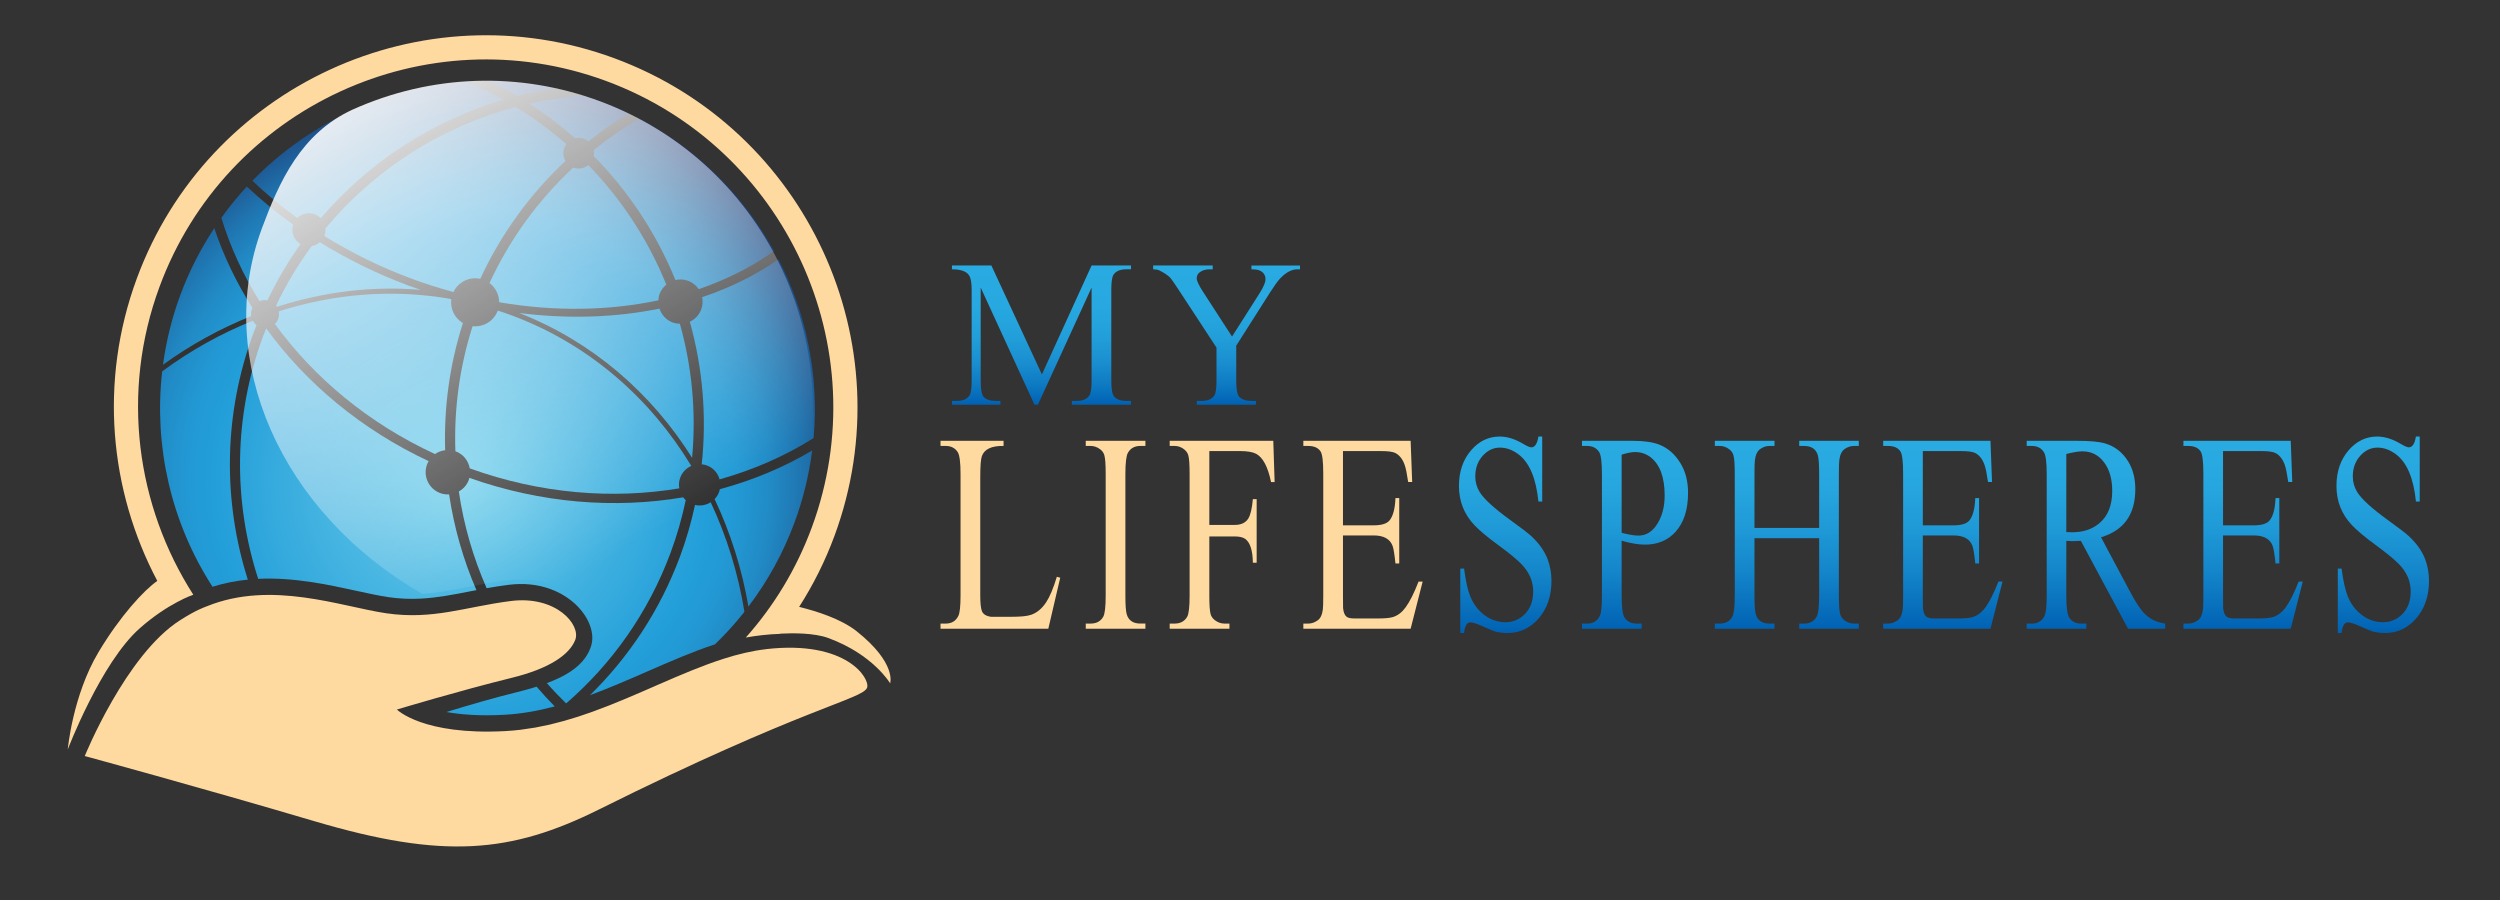 <?xml version="1.0" encoding="UTF-8" standalone="no"?>
<!-- Generator: Adobe Illustrator 15.1.0, SVG Export Plug-In  -->

<svg
   xmlns:dc="http://purl.org/dc/elements/1.1/"
   xmlns:cc="http://creativecommons.org/ns#"
   xmlns:rdf="http://www.w3.org/1999/02/22-rdf-syntax-ns#"
   xmlns:svg="http://www.w3.org/2000/svg"
   xmlns="http://www.w3.org/2000/svg"
   xmlns:xlink="http://www.w3.org/1999/xlink"
   xmlns:sodipodi="http://sodipodi.sourceforge.net/DTD/sodipodi-0.dtd"
   xmlns:inkscape="http://www.inkscape.org/namespaces/inkscape"
   version="1.1"
   x="0px"
   y="0px"
   width="277.778"
   height="100"
   viewBox="0 0 277.778 100"
   enable-background="new 0 0 525 189"
   xml:space="preserve"
   id="svg3549"
   inkscape:version="0.48.2 r9819"
   sodipodi:docname="logo.svg"><rect x="0" y="0" width="277.778" height="100" fill="#333333" stroke="none"/><sodipodi:namedview
   pagecolor="#ffffff"
   bordercolor="#666666"
   borderopacity="1"
   objecttolerance="10"
   gridtolerance="10"
   guidetolerance="10"
   inkscape:pageopacity="0"
   inkscape:pageshadow="2"
   inkscape:window-width="1920"
   inkscape:window-height="1005"
   id="namedview4109"
   showgrid="false"
   fit-margin-top="-2.7755576e-017"
   fit-margin-left="0"
   fit-margin-right="0"
   fit-margin-bottom="0"
   inkscape:zoom="3.352381"
   inkscape:cx="200.98904"
   inkscape:cy="91.815341"
   inkscape:window-x="-9"
   inkscape:window-y="-9"
   inkscape:window-maximized="1"
   inkscape:current-layer="svg3549" />
<defs
   id="defs3551">
<linearGradient
   inkscape:collect="always"
   xlink:href="#SVGID_1_"
   id="linearGradient4328"
   gradientUnits="userSpaceOnUse"
   x1="218.713"
   y1="84.995"
   x2="218.713"
   y2="55.755"
   gradientTransform="matrix(0.529,0,0,0.529,-5.9383543e-7,0)" /><linearGradient
   inkscape:collect="always"
   xlink:href="#SVGID_2_"
   id="linearGradient4330"
   gradientUnits="userSpaceOnUse"
   x1="257.581"
   y1="84.995"
   x2="257.581"
   y2="55.755"
   gradientTransform="matrix(0.529,0,0,0.529,-5.9383543e-7,0)" /><linearGradient
   inkscape:collect="always"
   xlink:href="#SVGID_3_"
   id="linearGradient4332"
   gradientUnits="userSpaceOnUse"
   x1="316.093"
   y1="132.933"
   x2="316.093"
   y2="91.671"
   gradientTransform="matrix(0.529,0,0,0.529,-5.9383543e-7,0)" /><linearGradient
   inkscape:collect="always"
   xlink:href="#SVGID_4_"
   id="linearGradient4334"
   gradientUnits="userSpaceOnUse"
   x1="343.357"
   y1="132.033"
   x2="343.357"
   y2="92.573"
   gradientTransform="matrix(0.529,0,0,0.529,-5.9383543e-7,0)" /><linearGradient
   inkscape:collect="always"
   xlink:href="#SVGID_5_"
   id="linearGradient4336"
   gradientUnits="userSpaceOnUse"
   x1="375.231"
   y1="132.033"
   x2="375.231"
   y2="92.573"
   gradientTransform="matrix(0.529,0,0,0.529,-5.9383543e-7,0)" /><linearGradient
   inkscape:collect="always"
   xlink:href="#SVGID_6_"
   id="linearGradient4338"
   gradientUnits="userSpaceOnUse"
   x1="407.996"
   y1="132.033"
   x2="407.996"
   y2="92.573"
   gradientTransform="matrix(0.529,0,0,0.529,-5.9383543e-7,0)" /><linearGradient
   inkscape:collect="always"
   xlink:href="#SVGID_7_"
   id="linearGradient4340"
   gradientUnits="userSpaceOnUse"
   x1="440.146"
   y1="132.033"
   x2="440.146"
   y2="92.573"
   gradientTransform="matrix(0.529,0,0,0.529,-5.9383543e-7,0)" /><linearGradient
   inkscape:collect="always"
   xlink:href="#SVGID_8_"
   id="linearGradient4342"
   gradientUnits="userSpaceOnUse"
   x1="471.047"
   y1="132.033"
   x2="471.047"
   y2="92.573"
   gradientTransform="matrix(0.529,0,0,0.529,-5.9383543e-7,0)" /><linearGradient
   inkscape:collect="always"
   xlink:href="#SVGID_9_"
   id="linearGradient4344"
   gradientUnits="userSpaceOnUse"
   x1="500.375"
   y1="132.933"
   x2="500.375"
   y2="91.671"
   gradientTransform="matrix(0.529,0,0,0.529,-5.9383543e-7,0)" /><radialGradient
   inkscape:collect="always"
   xlink:href="#SVGID_10_"
   id="radialGradient4346"
   gradientUnits="userSpaceOnUse"
   gradientTransform="matrix(0.496,0.184,-0.184,0.496,-25.529,-50.45)"
   cx="204.494"
   cy="133.547"
   r="86.903" /><radialGradient
   inkscape:collect="always"
   xlink:href="#SVGID_11_"
   id="radialGradient4348"
   gradientUnits="userSpaceOnUse"
   gradientTransform="matrix(0.496,0.184,-0.184,0.496,-25.529,-50.45)"
   cx="204.494"
   cy="133.565"
   r="86.922" /><radialGradient
   inkscape:collect="always"
   xlink:href="#SVGID_12_"
   id="radialGradient4350"
   gradientUnits="userSpaceOnUse"
   gradientTransform="matrix(0.496,0.184,-0.184,0.496,-25.529,-50.45)"
   cx="204.497"
   cy="133.551"
   r="86.901" /><radialGradient
   inkscape:collect="always"
   xlink:href="#SVGID_13_"
   id="radialGradient4352"
   gradientUnits="userSpaceOnUse"
   gradientTransform="matrix(0.496,0.184,-0.184,0.496,-25.529,-50.45)"
   cx="204.495"
   cy="133.551"
   r="86.904" /><radialGradient
   inkscape:collect="always"
   xlink:href="#SVGID_14_"
   id="radialGradient4354"
   gradientUnits="userSpaceOnUse"
   gradientTransform="matrix(0.496,0.184,-0.184,0.496,-25.529,-50.45)"
   cx="204.493"
   cy="133.551"
   r="86.907" /><radialGradient
   inkscape:collect="always"
   xlink:href="#SVGID_15_"
   id="radialGradient4356"
   gradientUnits="userSpaceOnUse"
   gradientTransform="matrix(0.496,0.184,-0.184,0.496,-25.529,-50.45)"
   cx="204.493"
   cy="133.559"
   r="86.916" /><radialGradient
   inkscape:collect="always"
   xlink:href="#SVGID_16_"
   id="radialGradient4358"
   gradientUnits="userSpaceOnUse"
   gradientTransform="matrix(0.496,0.184,-0.184,0.496,-25.529,-50.45)"
   cx="204.498"
   cy="133.551"
   r="86.899" /><radialGradient
   inkscape:collect="always"
   xlink:href="#SVGID_17_"
   id="radialGradient4360"
   gradientUnits="userSpaceOnUse"
   gradientTransform="matrix(0.496,0.184,-0.184,0.496,-25.529,-50.45)"
   cx="204.492"
   cy="133.549"
   r="86.908" /><radialGradient
   inkscape:collect="always"
   xlink:href="#SVGID_18_"
   id="radialGradient4362"
   gradientUnits="userSpaceOnUse"
   gradientTransform="matrix(0.496,0.184,-0.184,0.496,-25.529,-50.45)"
   cx="204.496"
   cy="133.549"
   r="86.911" /><radialGradient
   inkscape:collect="always"
   xlink:href="#SVGID_19_"
   id="radialGradient4364"
   gradientUnits="userSpaceOnUse"
   gradientTransform="matrix(0.496,0.184,-0.184,0.496,-25.529,-50.45)"
   cx="204.492"
   cy="133.551"
   r="86.907" /><radialGradient
   inkscape:collect="always"
   xlink:href="#SVGID_20_"
   id="radialGradient4366"
   gradientUnits="userSpaceOnUse"
   gradientTransform="matrix(0.496,0.184,-0.184,0.496,-25.529,-50.45)"
   cx="204.493"
   cy="133.551"
   r="86.907" /><radialGradient
   inkscape:collect="always"
   xlink:href="#SVGID_21_"
   id="radialGradient4368"
   gradientUnits="userSpaceOnUse"
   gradientTransform="matrix(0.496,0.184,-0.184,0.496,-25.529,-50.45)"
   cx="204.488"
   cy="133.551"
   r="86.9" /><radialGradient
   inkscape:collect="always"
   xlink:href="#SVGID_22_"
   id="radialGradient4370"
   gradientUnits="userSpaceOnUse"
   gradientTransform="matrix(0.496,0.184,-0.184,0.496,-25.529,-50.45)"
   cx="204.493"
   cy="133.551"
   r="86.907" /><radialGradient
   inkscape:collect="always"
   xlink:href="#SVGID_23_"
   id="radialGradient4372"
   gradientUnits="userSpaceOnUse"
   gradientTransform="matrix(0.496,0.184,-0.184,0.496,-25.529,-50.45)"
   cx="204.492"
   cy="133.55"
   r="86.906" /><radialGradient
   inkscape:collect="always"
   xlink:href="#SVGID_24_"
   id="radialGradient4374"
   gradientUnits="userSpaceOnUse"
   gradientTransform="matrix(0.496,0.184,-0.184,0.496,-25.529,-50.45)"
   cx="204.494"
   cy="133.549"
   r="86.909" /><radialGradient
   inkscape:collect="always"
   xlink:href="#SVGID_25_"
   id="radialGradient4376"
   gradientUnits="userSpaceOnUse"
   gradientTransform="matrix(0.496,0.184,-0.184,0.496,-25.529,-50.45)"
   cx="204.493"
   cy="133.548"
   r="86.911" /><radialGradient
   inkscape:collect="always"
   xlink:href="#SVGID_26_"
   id="radialGradient4378"
   gradientUnits="userSpaceOnUse"
   gradientTransform="matrix(0.496,0.184,-0.184,0.496,-25.529,-50.45)"
   cx="204.493"
   cy="133.552"
   r="86.909" /><radialGradient
   inkscape:collect="always"
   xlink:href="#SVGID_27_"
   id="radialGradient4380"
   gradientUnits="userSpaceOnUse"
   gradientTransform="matrix(0.496,0.184,-0.184,0.496,-25.529,-50.45)"
   cx="204.495"
   cy="133.548"
   r="86.904" /><radialGradient
   inkscape:collect="always"
   xlink:href="#SVGID_28_"
   id="radialGradient4382"
   gradientUnits="userSpaceOnUse"
   gradientTransform="matrix(0.496,0.184,-0.184,0.496,-25.529,-50.45)"
   cx="204.494"
   cy="133.55"
   r="86.908" /><linearGradient
   inkscape:collect="always"
   xlink:href="#SVGID_29_"
   id="linearGradient4384"
   gradientUnits="userSpaceOnUse"
   gradientTransform="matrix(0.496,0.184,-0.184,0.496,-25.529,-50.45)"
   x1="153.034"
   y1="59.557"
   x2="244.106"
   y2="131.904" /></defs>
<linearGradient
   id="SVGID_1_"
   gradientUnits="userSpaceOnUse"
   x1="218.713"
   y1="84.995"
   x2="218.713"
   y2="55.755">
	<stop
   offset="0"
   style="stop-color:#0061B3"
   id="stop3554" />
	<stop
   offset="0.137"
   style="stop-color:#0D79C2"
   id="stop3556" />
	<stop
   offset="0.307"
   style="stop-color:#1A8FD0"
   id="stop3558" />
	<stop
   offset="0.494"
   style="stop-color:#229FDA"
   id="stop3560" />
	<stop
   offset="0.706"
   style="stop-color:#27A8E0"
   id="stop3562" />
	<stop
   offset="1"
   style="stop-color:#29ABE2"
   id="stop3564" />
</linearGradient>
<path
   d="m 114.946,44.971 -5.979,-13.018 v 10.337 c 0,0.95 0.103,1.543 0.308,1.78 0.281,0.319 0.726,0.477 1.334,0.477 h 0.548 v 0.424 h -5.385 v -0.424 h 0.548 c 0.653,0 1.118,-0.196 1.392,-0.593 0.167,-0.242 0.25,-0.798 0.25,-1.665 v -10.109 c 0,-0.676 -0.077,-1.17 -0.228,-1.482 -0.259,-0.518 -0.913,-0.776 -1.962,-0.776 v -0.423 h 4.38 l 5.614,12.105 5.521,-12.105 h 4.381 v 0.423 h -0.535 c -0.662,0 -1.131,0.196 -1.404,0.592 -0.168,0.244 -0.252,0.801 -0.252,1.665 v 10.11 c 0,0.95 0.107,1.543 0.319,1.78 0.283,0.319 0.726,0.477 1.336,0.477 h 0.535 v 0.424 h -6.572 v -0.424 h 0.548 c 0.662,0 1.125,-0.196 1.392,-0.593 0.167,-0.242 0.252,-0.798 0.252,-1.665 v -10.335 l -5.965,13.017 h -0.377 z"
   id="path3566"
   style="fill:url(#linearGradient4328)"
   inkscape:connector-curvature="0" />
<linearGradient
   id="SVGID_2_"
   gradientUnits="userSpaceOnUse"
   x1="257.581"
   y1="84.995"
   x2="257.581"
   y2="55.755">
	<stop
   offset="0"
   style="stop-color:#0061B3"
   id="stop3569" />
	<stop
   offset="0.137"
   style="stop-color:#0D79C2"
   id="stop3571" />
	<stop
   offset="0.307"
   style="stop-color:#1A8FD0"
   id="stop3573" />
	<stop
   offset="0.494"
   style="stop-color:#229FDA"
   id="stop3575" />
	<stop
   offset="0.706"
   style="stop-color:#27A8E0"
   id="stop3577" />
	<stop
   offset="1"
   style="stop-color:#29ABE2"
   id="stop3579" />
</linearGradient>
<path
   d="m 139.047,29.5 h 5.397 v 0.423 h -0.298 c -0.624,0 -1.259,0.338 -1.905,1.014 -0.275,0.29 -0.659,0.823 -1.152,1.598 l -3.731,5.875 v 3.88 c 0,0.95 0.106,1.543 0.319,1.78 0.289,0.319 0.746,0.477 1.369,0.477 h 0.503 v 0.424 h -6.571 v -0.424 h 0.547 c 0.654,0 1.119,-0.196 1.393,-0.593 0.166,-0.242 0.25,-0.798 0.25,-1.665 v -3.664 l -4.243,-6.479 c -0.465,-0.707 -0.757,-1.13 -0.878,-1.267 -0.275,-0.288 -0.693,-0.569 -1.254,-0.844 -0.161,-0.075 -0.381,-0.113 -0.663,-0.113 v -0.423 h 6.617 v 0.423 h -0.343 c -0.365,0 -0.679,0.076 -0.946,0.227 -0.328,0.184 -0.49,0.443 -0.49,0.777 0,0.275 0.232,0.769 0.695,1.483 l 3.229,4.986 3.035,-4.768 c 0.457,-0.716 0.685,-1.248 0.685,-1.598 0,-0.448 -0.214,-0.771 -0.639,-0.97 -0.206,-0.09 -0.514,-0.135 -0.925,-0.135 v -0.422 z"
   id="path3581"
   style="fill:url(#linearGradient4330)"
   inkscape:connector-curvature="0" />
<path
   d="m 117.428,64.083 0.375,0.108 -1.323,5.667 h -11.978 v -0.572 h 0.581 c 0.654,0 1.123,-0.286 1.404,-0.862 0.159,-0.328 0.24,-1.087 0.24,-2.278 v -13.472 c 0,-1.304 -0.107,-2.12 -0.32,-2.448 -0.297,-0.452 -0.738,-0.676 -1.324,-0.676 h -0.581 v -0.571 h 7.005 v 0.57 c -1.324,-0.022 -2.126,0.353 -2.408,1.123 -0.121,0.328 -0.182,1.113 -0.182,2.354 v 13.12 c 0,0.862 0.061,1.447 0.182,1.754 0.138,0.349 0.475,0.56 1.015,0.632 0.046,0 0.441,0 1.187,0 h 1.13 c 0.966,0 1.657,-0.067 2.076,-0.203 0.676,-0.212 1.256,-0.687 1.733,-1.414 0.396,-0.594 0.793,-1.539 1.189,-2.833 z"
   id="path3583"
   inkscape:connector-curvature="0"
   style="fill:#fed9a0" />
<path
   d="m 127.268,69.286 v 0.572 h -6.629 v -0.572 h 0.548 c 0.638,0 1.103,-0.251 1.392,-0.752 0.183,-0.32 0.275,-1.108 0.275,-2.372 v -13.487 c 0,-1.057 -0.05,-1.756 -0.149,-2.094 -0.076,-0.267 -0.231,-0.488 -0.468,-0.661 -0.328,-0.247 -0.678,-0.37 -1.05,-0.37 h -0.548 v -0.571 h 6.629 v 0.57 h -0.559 c -0.632,0 -1.093,0.251 -1.38,0.753 -0.19,0.327 -0.286,1.12 -0.286,2.371 v 13.487 c 0,1.057 0.049,1.755 0.148,2.094 0.206,0.689 0.712,1.031 1.519,1.031 h 0.558 z"
   id="path3585"
   inkscape:connector-curvature="0"
   style="fill:#fed9a0" />
<path
   d="m 134.37,50.119 v 8.206 h 2.819 c 0.716,0 1.221,-0.241 1.517,-0.723 0.243,-0.402 0.41,-1.113 0.501,-2.142 h 0.422 v 7.068 h -0.422 c -0.014,-1.355 -0.297,-2.238 -0.843,-2.648 -0.267,-0.185 -0.658,-0.276 -1.176,-0.276 h -2.819 v 6.558 c 0,1.057 0.05,1.755 0.149,2.094 0.076,0.257 0.236,0.478 0.479,0.662 0.326,0.245 0.677,0.368 1.05,0.368 h 0.558 v 0.572 h -6.639 v -0.572 h 0.549 c 0.638,0 1.102,-0.251 1.392,-0.752 0.183,-0.32 0.272,-1.108 0.272,-2.372 v -13.488 c 0,-1.057 -0.049,-1.756 -0.148,-2.094 -0.076,-0.255 -0.232,-0.477 -0.467,-0.661 -0.32,-0.247 -0.669,-0.37 -1.049,-0.37 h -0.549 v -0.571 h 11.511 l 0.149,4.588 h -0.398 c -0.343,-1.684 -0.894,-2.73 -1.655,-3.143 -0.387,-0.204 -0.985,-0.305 -1.791,-0.305 h -3.412 z"
   id="path3587"
   inkscape:connector-curvature="0"
   style="fill:#fed9a0" />
<path
   d="m 149.22,50.119 v 8.251 h 3.399 c 0.883,0 1.471,-0.18 1.768,-0.539 0.396,-0.472 0.617,-1.303 0.663,-2.493 h 0.421 v 7.267 h -0.421 c -0.107,-1.026 -0.213,-1.678 -0.32,-1.956 -0.289,-0.769 -0.994,-1.156 -2.111,-1.156 h -3.399 v 6.884 c 0,0.719 0.003,1.114 0.011,1.186 0.046,0.483 0.181,0.805 0.399,0.971 0.151,0.121 0.441,0.184 0.869,0.184 h 2.623 c 0.752,0 1.3,-0.051 1.641,-0.153 0.534,-0.165 1.002,-0.518 1.404,-1.063 0.464,-0.627 0.947,-1.585 1.449,-2.878 h 0.457 l -1.336,5.236 h -11.921 v -0.572 h 0.547 c 0.358,0 0.704,-0.117 1.039,-0.353 0.311,-0.215 0.506,-0.621 0.581,-1.216 0.031,-0.216 0.046,-0.728 0.046,-1.54 v -13.565 c 0,-1.334 -0.099,-2.15 -0.296,-2.449 -0.268,-0.41 -0.723,-0.614 -1.37,-0.614 h -0.547 v -0.571 h 11.921 l 0.172,4.574 h -0.446 c -0.129,-0.893 -0.258,-1.524 -0.388,-1.894 -0.221,-0.627 -0.555,-1.062 -1.003,-1.309 -0.281,-0.154 -0.819,-0.231 -1.609,-0.231 h -4.245 z"
   id="path3589"
   inkscape:connector-curvature="0"
   style="fill:#fed9a0" />
<linearGradient
   id="SVGID_3_"
   gradientUnits="userSpaceOnUse"
   x1="316.093"
   y1="132.933"
   x2="316.093"
   y2="91.671">
	<stop
   offset="0"
   style="stop-color:#0061B3"
   id="stop3592" />
	<stop
   offset="0.036"
   style="stop-color:#0366B6"
   id="stop3594" />
	<stop
   offset="0.289"
   style="stop-color:#1384C9"
   id="stop3596" />
	<stop
   offset="0.538"
   style="stop-color:#1F9AD7"
   id="stop3598" />
	<stop
   offset="0.778"
   style="stop-color:#27A7DF"
   id="stop3600" />
	<stop
   offset="1"
   style="stop-color:#29ABE2"
   id="stop3602" />
</linearGradient>
<path
   d="m 171.357,48.503 v 7.221 h -0.423 c -0.258,-2.597 -1.006,-4.353 -2.247,-5.268 -0.653,-0.481 -1.332,-0.722 -2.031,-0.722 -0.707,0 -1.331,0.287 -1.871,0.862 -0.576,0.626 -0.866,1.405 -0.866,2.34 0,0.628 0.163,1.205 0.49,1.74 0.479,0.771 1.601,1.797 3.365,3.078 1.225,0.885 2.009,1.484 2.351,1.803 0.874,0.799 1.486,1.663 1.837,2.587 0.281,0.76 0.423,1.555 0.423,2.387 0,1.734 -0.5,3.154 -1.497,4.266 -0.934,1.025 -2.058,1.538 -3.376,1.538 -0.441,0 -0.864,-0.045 -1.266,-0.137 -0.229,-0.053 -0.723,-0.252 -1.484,-0.6 -0.67,-0.298 -1.131,-0.447 -1.39,-0.447 -0.382,0 -0.614,0.394 -0.697,1.184 h -0.422 v -7.158 h 0.422 c 0.175,1.345 0.4,2.361 0.674,3.049 0.358,0.912 0.913,1.636 1.665,2.17 0.684,0.493 1.438,0.74 2.259,0.74 0.821,0 1.524,-0.288 2.111,-0.862 0.646,-0.626 0.97,-1.477 0.97,-2.556 0,-1.129 -0.431,-2.135 -1.29,-3.017 -0.524,-0.545 -1.393,-1.262 -2.607,-2.149 -1.213,-0.888 -2.093,-1.625 -2.641,-2.21 -1.14,-1.211 -1.711,-2.658 -1.711,-4.342 0,-1.621 0.461,-2.956 1.381,-4.003 0.874,-0.996 1.924,-1.493 3.149,-1.493 0.829,0 1.701,0.271 2.612,0.815 0.433,0.257 0.734,0.385 0.901,0.385 0.395,0 0.658,-0.4 0.787,-1.2 h 0.423 z"
   id="path3604"
   style="fill:url(#linearGradient4332)"
   inkscape:connector-curvature="0" />
<linearGradient
   id="SVGID_4_"
   gradientUnits="userSpaceOnUse"
   x1="343.357"
   y1="132.033"
   x2="343.357"
   y2="92.573">
	<stop
   offset="0"
   style="stop-color:#0061B3"
   id="stop3607" />
	<stop
   offset="0.036"
   style="stop-color:#0366B6"
   id="stop3609" />
	<stop
   offset="0.289"
   style="stop-color:#1384C9"
   id="stop3611" />
	<stop
   offset="0.538"
   style="stop-color:#1F9AD7"
   id="stop3613" />
	<stop
   offset="0.778"
   style="stop-color:#27A7DF"
   id="stop3615" />
	<stop
   offset="1"
   style="stop-color:#29ABE2"
   id="stop3617" />
</linearGradient>
<path
   d="m 180.183,60.08 v 6.083 c 0,1.304 0.105,2.12 0.319,2.448 0.296,0.452 0.735,0.678 1.313,0.678 h 0.593 v 0.57 h -6.63 v -0.57 h 0.583 c 0.653,0 1.123,-0.288 1.404,-0.862 0.151,-0.32 0.228,-1.073 0.228,-2.264 v -13.488 c 0,-1.314 -0.103,-2.13 -0.308,-2.447 -0.298,-0.452 -0.738,-0.677 -1.324,-0.677 h -0.583 v -0.57 h 5.672 c 1.208,0 2.174,0.138 2.896,0.415 0.981,0.38 1.78,1.084 2.395,2.11 0.549,0.913 0.822,1.995 0.822,3.248 0,1.859 -0.46,3.3 -1.38,4.327 -0.859,0.955 -1.992,1.433 -3.399,1.433 -0.746,-5.3e-4 -1.612,-0.144 -2.601,-0.434 z m 0,-0.877 c 0.805,0.206 1.43,0.309 1.87,0.309 0.874,0 1.585,-0.458 2.134,-1.371 0.517,-0.852 0.775,-1.877 0.775,-3.078 0,-2.034 -0.525,-3.454 -1.574,-4.266 -0.502,-0.379 -1.072,-0.568 -1.712,-0.568 -0.387,0 -0.885,0.097 -1.494,0.29 v 8.685 z"
   id="path3619"
   style="fill:url(#linearGradient4334)"
   inkscape:connector-curvature="0" />
<linearGradient
   id="SVGID_5_"
   gradientUnits="userSpaceOnUse"
   x1="375.231"
   y1="132.033"
   x2="375.231"
   y2="92.573">
	<stop
   offset="0"
   style="stop-color:#0061B3"
   id="stop3622" />
	<stop
   offset="0.036"
   style="stop-color:#0366B6"
   id="stop3624" />
	<stop
   offset="0.289"
   style="stop-color:#1384C9"
   id="stop3626" />
	<stop
   offset="0.538"
   style="stop-color:#1F9AD7"
   id="stop3628" />
	<stop
   offset="0.778"
   style="stop-color:#27A7DF"
   id="stop3630" />
	<stop
   offset="1"
   style="stop-color:#29ABE2"
   id="stop3632" />
</linearGradient>
<path
   d="m 194.941,58.663 h 7.187 v -5.974 c 0,-1.067 -0.05,-1.77 -0.147,-2.108 -0.206,-0.688 -0.712,-1.03 -1.518,-1.03 h -0.549 v -0.57 h 6.62 v 0.57 h -0.549 c -0.357,0 -0.698,0.113 -1.02,0.337 -0.323,0.227 -0.525,0.64 -0.6,1.247 -0.031,0.215 -0.047,0.735 -0.047,1.554 v 13.474 c 0,1.057 0.051,1.754 0.149,2.095 0.076,0.265 0.232,0.488 0.469,0.659 0.328,0.248 0.676,0.371 1.049,0.371 h 0.549 v 0.57 h -6.62 v -0.57 h 0.549 c 0.63,0 1.091,-0.251 1.379,-0.755 0.192,-0.328 0.286,-1.119 0.286,-2.371 v -6.358 h -7.187 v 6.358 c 0,1.057 0.049,1.754 0.147,2.095 0.206,0.687 0.714,1.031 1.519,1.031 h 0.558 v 0.57 h -6.629 v -0.57 h 0.549 c 0.639,0 1.102,-0.251 1.391,-0.755 0.183,-0.32 0.275,-1.107 0.275,-2.371 v -13.474 c 0,-1.067 -0.051,-1.77 -0.149,-2.108 -0.077,-0.265 -0.232,-0.487 -0.468,-0.662 -0.326,-0.247 -0.676,-0.368 -1.048,-0.368 h -0.549 v -0.57 h 6.629 v 0.57 h -0.558 c -0.359,0 -0.698,0.113 -1.023,0.337 -0.321,0.227 -0.522,0.64 -0.598,1.247 -0.032,0.237 -0.045,0.756 -0.045,1.554 v 5.974 z"
   id="path3634"
   style="fill:url(#linearGradient4336)"
   inkscape:connector-curvature="0" />
<linearGradient
   id="SVGID_6_"
   gradientUnits="userSpaceOnUse"
   x1="407.996"
   y1="132.033"
   x2="407.996"
   y2="92.573">
	<stop
   offset="0"
   style="stop-color:#0061B3"
   id="stop3637" />
	<stop
   offset="0.036"
   style="stop-color:#0366B6"
   id="stop3639" />
	<stop
   offset="0.289"
   style="stop-color:#1384C9"
   id="stop3641" />
	<stop
   offset="0.538"
   style="stop-color:#1F9AD7"
   id="stop3643" />
	<stop
   offset="0.778"
   style="stop-color:#27A7DF"
   id="stop3645" />
	<stop
   offset="1"
   style="stop-color:#29ABE2"
   id="stop3647" />
</linearGradient>
<path
   d="m 213.646,50.12 v 8.252 h 3.399 c 0.881,0 1.471,-0.179 1.769,-0.539 0.393,-0.472 0.615,-1.304 0.661,-2.494 h 0.422 v 7.268 h -0.422 c -0.106,-1.028 -0.212,-1.679 -0.32,-1.958 -0.288,-0.768 -0.992,-1.156 -2.11,-1.156 h -3.399 v 6.884 c 0,0.719 0.004,1.115 0.011,1.185 0.046,0.485 0.179,0.806 0.4,0.971 0.152,0.123 0.441,0.185 0.867,0.185 h 2.623 c 0.754,0 1.301,-0.051 1.644,-0.154 0.531,-0.163 0.999,-0.517 1.403,-1.061 0.463,-0.629 0.946,-1.587 1.45,-2.879 h 0.455 l -1.335,5.235 h -11.921 v -0.57 h 0.548 c 0.357,0 0.704,-0.119 1.038,-0.355 0.314,-0.215 0.506,-0.621 0.584,-1.215 0.029,-0.215 0.044,-0.729 0.044,-1.541 v -13.564 c 0,-1.335 -0.1,-2.151 -0.296,-2.45 -0.266,-0.409 -0.722,-0.613 -1.37,-0.613 h -0.548 v -0.57 h 11.921 l 0.17,4.571 h -0.444 c -0.128,-0.892 -0.257,-1.523 -0.388,-1.894 -0.22,-0.625 -0.554,-1.061 -1.003,-1.307 -0.279,-0.156 -0.817,-0.232 -1.607,-0.232 h -4.245 z"
   id="path3649"
   style="fill:url(#linearGradient4338)"
   inkscape:connector-curvature="0" />
<linearGradient
   id="SVGID_7_"
   gradientUnits="userSpaceOnUse"
   x1="440.146"
   y1="132.033"
   x2="440.146"
   y2="92.573">
	<stop
   offset="0"
   style="stop-color:#0061B3"
   id="stop3652" />
	<stop
   offset="0.036"
   style="stop-color:#0366B6"
   id="stop3654" />
	<stop
   offset="0.289"
   style="stop-color:#1384C9"
   id="stop3656" />
	<stop
   offset="0.538"
   style="stop-color:#1F9AD7"
   id="stop3658" />
	<stop
   offset="0.778"
   style="stop-color:#27A7DF"
   id="stop3660" />
	<stop
   offset="1"
   style="stop-color:#29ABE2"
   id="stop3662" />
</linearGradient>
<path
   d="m 240.576,69.859 h -4.129 l -5.238,-9.763 c -0.387,0.021 -0.703,0.032 -0.948,0.032 -0.204,0 -0.428,-0.011 -0.672,-0.032 v 6.067 c 0,1.304 0.107,2.12 0.321,2.448 0.295,0.452 0.73,0.678 1.299,0.678 h 0.606 v 0.57 h -6.628 v -0.57 h 0.582 c 0.653,0 1.121,-0.288 1.403,-0.862 0.159,-0.329 0.239,-1.084 0.239,-2.264 v -13.488 c 0,-1.314 -0.105,-2.13 -0.32,-2.447 -0.295,-0.452 -0.738,-0.677 -1.322,-0.677 h -0.582 v -0.57 h 5.634 c 1.378,0 2.392,0.091 3.048,0.277 1.086,0.319 1.946,0.98 2.578,1.986 0.54,0.872 0.809,1.91 0.809,3.109 0,2.803 -1.269,4.586 -3.811,5.344 l 3.195,5.99 c 0.645,1.221 1.194,2.053 1.643,2.494 0.594,0.605 1.357,0.977 2.292,1.11 v 0.569 z m -10.986,-10.732 c 0.069,0 0.175,0 0.321,0 0.144,0.01 0.25,0.015 0.319,0.015 1.24,0 2.255,-0.339 3.047,-1.017 0.941,-0.799 1.414,-1.99 1.414,-3.571 0,-1.325 -0.304,-2.39 -0.913,-3.194 -0.61,-0.807 -1.407,-1.211 -2.396,-1.211 -0.441,0 -1.039,0.099 -1.792,0.293 v 8.684 z"
   id="path3664"
   style="fill:url(#linearGradient4340)"
   inkscape:connector-curvature="0" />
<linearGradient
   id="SVGID_8_"
   gradientUnits="userSpaceOnUse"
   x1="471.047"
   y1="132.033"
   x2="471.047"
   y2="92.573">
	<stop
   offset="0"
   style="stop-color:#0061B3"
   id="stop3667" />
	<stop
   offset="0.036"
   style="stop-color:#0366B6"
   id="stop3669" />
	<stop
   offset="0.289"
   style="stop-color:#1384C9"
   id="stop3671" />
	<stop
   offset="0.538"
   style="stop-color:#1F9AD7"
   id="stop3673" />
	<stop
   offset="0.778"
   style="stop-color:#27A7DF"
   id="stop3675" />
	<stop
   offset="1"
   style="stop-color:#29ABE2"
   id="stop3677" />
</linearGradient>
<path
   d="m 247.006,50.12 v 8.252 h 3.401 c 0.883,0 1.471,-0.179 1.768,-0.539 0.396,-0.472 0.617,-1.304 0.662,-2.494 h 0.421 v 7.268 h -0.421 c -0.107,-1.028 -0.213,-1.679 -0.32,-1.958 -0.29,-0.768 -0.993,-1.156 -2.11,-1.156 h -3.401 v 6.884 c 0,0.719 0.004,1.115 0.012,1.185 0.046,0.485 0.179,0.806 0.399,0.971 0.152,0.123 0.441,0.185 0.868,0.185 h 2.623 c 0.752,0 1.302,-0.051 1.642,-0.154 0.533,-0.163 1.002,-0.517 1.403,-1.061 0.465,-0.629 0.949,-1.587 1.45,-2.879 h 0.457 l -1.334,5.235 h -11.922 v -0.57 h 0.547 c 0.358,0 0.703,-0.119 1.039,-0.355 0.311,-0.215 0.505,-0.621 0.581,-1.215 0.031,-0.215 0.047,-0.729 0.047,-1.541 v -13.564 c 0,-1.335 -0.101,-2.151 -0.298,-2.45 -0.266,-0.409 -0.723,-0.613 -1.369,-0.613 h -0.547 v -0.57 h 11.922 l 0.17,4.571 h -0.443 c -0.131,-0.892 -0.26,-1.523 -0.388,-1.894 -0.22,-0.625 -0.556,-1.061 -1.005,-1.307 -0.28,-0.156 -0.816,-0.232 -1.608,-0.232 h -4.245 z"
   id="path3679"
   style="fill:url(#linearGradient4342)"
   inkscape:connector-curvature="0" />
<linearGradient
   id="SVGID_9_"
   gradientUnits="userSpaceOnUse"
   x1="500.375"
   y1="132.933"
   x2="500.375"
   y2="91.671">
	<stop
   offset="0"
   style="stop-color:#0061B3"
   id="stop3682" />
	<stop
   offset="0.036"
   style="stop-color:#0366B6"
   id="stop3684" />
	<stop
   offset="0.289"
   style="stop-color:#1384C9"
   id="stop3686" />
	<stop
   offset="0.538"
   style="stop-color:#1F9AD7"
   id="stop3688" />
	<stop
   offset="0.778"
   style="stop-color:#27A7DF"
   id="stop3690" />
	<stop
   offset="1"
   style="stop-color:#29ABE2"
   id="stop3692" />
</linearGradient>
<path
   d="m 268.86,48.503 v 7.221 h -0.422 c -0.259,-2.597 -1.007,-4.353 -2.248,-5.268 -0.652,-0.481 -1.33,-0.722 -2.029,-0.722 -0.707,0 -1.332,0.287 -1.872,0.862 -0.579,0.626 -0.868,1.405 -0.868,2.34 0,0.628 0.165,1.205 0.492,1.74 0.478,0.771 1.599,1.797 3.364,3.078 1.226,0.885 2.008,1.484 2.351,1.803 0.873,0.799 1.486,1.663 1.838,2.587 0.281,0.76 0.422,1.555 0.422,2.387 0,1.734 -0.499,3.154 -1.496,4.266 -0.934,1.025 -2.061,1.538 -3.377,1.538 -0.441,0 -0.862,-0.045 -1.267,-0.137 -0.228,-0.053 -0.721,-0.252 -1.483,-0.6 -0.669,-0.298 -1.133,-0.447 -1.392,-0.447 -0.38,0 -0.614,0.394 -0.697,1.184 h -0.42 v -7.158 h 0.42 c 0.177,1.345 0.402,2.361 0.674,3.049 0.359,0.912 0.914,1.636 1.666,2.17 0.686,0.493 1.438,0.74 2.259,0.74 0.821,0 1.526,-0.288 2.112,-0.862 0.645,-0.626 0.968,-1.477 0.968,-2.556 0,-1.129 -0.43,-2.135 -1.288,-3.017 -0.527,-0.545 -1.395,-1.262 -2.607,-2.149 -1.214,-0.888 -2.095,-1.625 -2.642,-2.21 -1.142,-1.211 -1.711,-2.658 -1.711,-4.342 0,-1.621 0.459,-2.956 1.379,-4.003 0.874,-0.996 1.924,-1.493 3.149,-1.493 0.829,0 1.7,0.271 2.613,0.815 0.433,0.257 0.732,0.385 0.901,0.385 0.394,0 0.657,-0.4 0.786,-1.2 h 0.424 z"
   id="path3694"
   style="fill:url(#linearGradient4344)"
   inkscape:connector-curvature="0" />
<radialGradient
   id="SVGID_10_"
   cx="204.494"
   cy="133.547"
   r="86.903"
   gradientTransform="matrix(0.937,0.348,-0.348,0.937,-48.249,-95.351)"
   gradientUnits="userSpaceOnUse">
	<stop
   offset="0"
   style="stop-color:#71CFEB"
   id="stop3697" />
	<stop
   offset="0.436"
   style="stop-color:#38ACDE"
   id="stop3699" />
	<stop
   offset="0.6"
   style="stop-color:#229ED9"
   id="stop3701" />
	<stop
   offset="0.666"
   style="stop-color:#2299D4"
   id="stop3703" />
	<stop
   offset="0.743"
   style="stop-color:#218BC6"
   id="stop3705" />
	<stop
   offset="0.825"
   style="stop-color:#1F74AF"
   id="stop3707" />
	<stop
   offset="0.911"
   style="stop-color:#1E548E"
   id="stop3709" />
	<stop
   offset="0.999"
   style="stop-color:#1B2B65"
   id="stop3711" />
	<stop
   offset="1"
   style="stop-color:#1B2B64"
   id="stop3713" />
</radialGradient>
<path
   d="m 34.967,23.804 c 0.264,0.098 0.487,0.253 0.671,0.442 5.381,-6.311 12.474,-10.856 20.294,-13.164 -1.307,-0.726 -2.67,-1.382 -4.078,-1.972 -4.333,0.281 -8.628,1.338 -12.703,3.185 -4.232,1.917 -7.975,4.567 -11.112,7.792 1.537,1.458 3.205,2.843 4.994,4.137 0.495,-0.486 1.241,-0.676 1.934,-0.419 z"
   id="path3715"
   style="fill:url(#radialGradient4346)"
   inkscape:connector-curvature="0" />
<radialGradient
   id="SVGID_11_"
   cx="204.494"
   cy="133.565"
   r="86.922"
   gradientTransform="matrix(0.937,0.348,-0.348,0.937,-48.249,-95.351)"
   gradientUnits="userSpaceOnUse">
	<stop
   offset="0"
   style="stop-color:#71CFEB"
   id="stop3718" />
	<stop
   offset="0.436"
   style="stop-color:#38ACDE"
   id="stop3720" />
	<stop
   offset="0.6"
   style="stop-color:#229ED9"
   id="stop3722" />
	<stop
   offset="0.666"
   style="stop-color:#2299D4"
   id="stop3724" />
	<stop
   offset="0.743"
   style="stop-color:#218BC6"
   id="stop3726" />
	<stop
   offset="0.825"
   style="stop-color:#1F74AF"
   id="stop3728" />
	<stop
   offset="0.911"
   style="stop-color:#1E548E"
   id="stop3730" />
	<stop
   offset="0.999"
   style="stop-color:#1B2B65"
   id="stop3732" />
	<stop
   offset="1"
   style="stop-color:#1B2B64"
   id="stop3734" />
</radialGradient>
<path
   d="m 61.685,9.815 c -2.402,-0.511 -4.834,-0.769 -7.265,-0.785 1.043,0.507 2.052,1.06 3.037,1.642 1.392,-0.356 2.802,-0.644 4.228,-0.857 z"
   id="path3736"
   style="fill:url(#radialGradient4348)"
   inkscape:connector-curvature="0" />
<radialGradient
   id="SVGID_12_"
   cx="204.497"
   cy="133.551"
   r="86.901"
   gradientTransform="matrix(0.937,0.348,-0.348,0.937,-48.249,-95.351)"
   gradientUnits="userSpaceOnUse">
	<stop
   offset="0"
   style="stop-color:#71CFEB"
   id="stop3739" />
	<stop
   offset="0.436"
   style="stop-color:#38ACDE"
   id="stop3741" />
	<stop
   offset="0.6"
   style="stop-color:#229ED9"
   id="stop3743" />
	<stop
   offset="0.666"
   style="stop-color:#2299D4"
   id="stop3745" />
	<stop
   offset="0.743"
   style="stop-color:#218BC6"
   id="stop3747" />
	<stop
   offset="0.825"
   style="stop-color:#1F74AF"
   id="stop3749" />
	<stop
   offset="0.911"
   style="stop-color:#1E548E"
   id="stop3751" />
	<stop
   offset="0.999"
   style="stop-color:#1B2B65"
   id="stop3753" />
	<stop
   offset="1"
   style="stop-color:#1B2B64"
   id="stop3755" />
</radialGradient>
<path
   d="m 79.403,55.457 c 1.763,3.732 3.034,7.747 3.756,11.937 2.135,-2.814 3.851,-5.92 5.104,-9.289 0.987,-2.655 1.632,-5.353 1.979,-8.049 -3.148,1.872 -6.607,3.313 -10.265,4.299 -0.023,0.106 -0.043,0.213 -0.083,0.317 -0.112,0.302 -0.282,0.566 -0.492,0.786 z"
   id="path3757"
   style="fill:url(#radialGradient4350)"
   inkscape:connector-curvature="0" />
<radialGradient
   id="SVGID_13_"
   cx="204.495"
   cy="133.551"
   r="86.904"
   gradientTransform="matrix(0.937,0.348,-0.348,0.937,-48.249,-95.351)"
   gradientUnits="userSpaceOnUse">
	<stop
   offset="0"
   style="stop-color:#71CFEB"
   id="stop3760" />
	<stop
   offset="0.436"
   style="stop-color:#38ACDE"
   id="stop3762" />
	<stop
   offset="0.6"
   style="stop-color:#229ED9"
   id="stop3764" />
	<stop
   offset="0.666"
   style="stop-color:#2299D4"
   id="stop3766" />
	<stop
   offset="0.743"
   style="stop-color:#218BC6"
   id="stop3768" />
	<stop
   offset="0.825"
   style="stop-color:#1F74AF"
   id="stop3770" />
	<stop
   offset="0.911"
   style="stop-color:#1E548E"
   id="stop3772" />
	<stop
   offset="0.999"
   style="stop-color:#1B2B65"
   id="stop3774" />
	<stop
   offset="1"
   style="stop-color:#1B2B64"
   id="stop3776" />
</radialGradient>
<path
   d="m 77.225,56.103 c -0.417,1.915 -0.959,3.825 -1.661,5.715 -2.235,6.01 -5.705,11.205 -10.006,15.421 2.147,-0.792 4.255,-1.711 6.334,-2.619 2.599,-1.137 5.058,-2.211 7.552,-3.03 0.288,-0.279 0.571,-0.565 0.851,-0.853 0.857,-0.882 1.663,-1.803 2.42,-2.76 -0.693,-4.273 -1.963,-8.371 -3.749,-12.172 -0.507,0.322 -1.129,0.44 -1.742,0.298 z"
   id="path3778"
   style="fill:url(#radialGradient4352)"
   inkscape:connector-curvature="0" />
<radialGradient
   id="SVGID_14_"
   cx="204.493"
   cy="133.551"
   r="86.907"
   gradientTransform="matrix(0.937,0.348,-0.348,0.937,-48.249,-95.351)"
   gradientUnits="userSpaceOnUse">
	<stop
   offset="0"
   style="stop-color:#71CFEB"
   id="stop3781" />
	<stop
   offset="0.436"
   style="stop-color:#38ACDE"
   id="stop3783" />
	<stop
   offset="0.6"
   style="stop-color:#229ED9"
   id="stop3785" />
	<stop
   offset="0.666"
   style="stop-color:#2299D4"
   id="stop3787" />
	<stop
   offset="0.743"
   style="stop-color:#218BC6"
   id="stop3789" />
	<stop
   offset="0.825"
   style="stop-color:#1F74AF"
   id="stop3791" />
	<stop
   offset="0.911"
   style="stop-color:#1E548E"
   id="stop3793" />
	<stop
   offset="0.999"
   style="stop-color:#1B2B65"
   id="stop3795" />
	<stop
   offset="1"
   style="stop-color:#1B2B64"
   id="stop3797" />
</radialGradient>
<path
   d="m 52.147,53.096 c -0.021,0.077 -0.032,0.155 -0.06,0.232 -0.212,0.569 -0.616,1.004 -1.106,1.281 0.541,3.719 1.587,7.335 3.091,10.748 0.772,-0.139 1.572,-0.267 2.421,-0.374 1.686,-0.214 3.271,-0.051 4.711,0.485 3.401,1.265 5.072,4.239 4.501,6.225 -0.143,0.494 -0.373,0.965 -0.683,1.4 -0.801,1.12 -2.158,2.028 -4.257,2.812 0.674,0.771 1.386,1.511 2.117,2.234 0.023,-0.007 0.045,-0.013 0.068,-0.02 5.033,-4.369 9.075,-10.019 11.557,-16.695 0.719,-1.935 1.273,-3.89 1.688,-5.851 -0.107,-0.097 -0.201,-0.202 -0.287,-0.315 -7.557,1.284 -15.757,0.67 -23.761,-2.163 z"
   id="path3799"
   style="fill:url(#radialGradient4354)"
   inkscape:connector-curvature="0" />
<radialGradient
   id="SVGID_15_"
   cx="204.493"
   cy="133.559"
   r="86.916"
   gradientTransform="matrix(0.937,0.348,-0.348,0.937,-48.249,-95.351)"
   gradientUnits="userSpaceOnUse">
	<stop
   offset="0"
   style="stop-color:#71CFEB"
   id="stop3802" />
	<stop
   offset="0.436"
   style="stop-color:#38ACDE"
   id="stop3804" />
	<stop
   offset="0.6"
   style="stop-color:#229ED9"
   id="stop3806" />
	<stop
   offset="0.666"
   style="stop-color:#2299D4"
   id="stop3808" />
	<stop
   offset="0.743"
   style="stop-color:#218BC6"
   id="stop3810" />
	<stop
   offset="0.825"
   style="stop-color:#1F74AF"
   id="stop3812" />
	<stop
   offset="0.911"
   style="stop-color:#1E548E"
   id="stop3814" />
	<stop
   offset="0.999"
   style="stop-color:#1B2B65"
   id="stop3816" />
	<stop
   offset="1"
   style="stop-color:#1B2B64"
   id="stop3818" />
</radialGradient>
<path
   d="m 65.379,15.707 c 1.425,-1.132 2.913,-2.174 4.465,-3.111 -0.975,-0.465 -1.974,-0.898 -3.005,-1.281 -0.698,-0.259 -1.402,-0.488 -2.108,-0.704 -1.999,0.156 -3.976,0.455 -5.916,0.895 1.808,1.164 3.503,2.458 5.086,3.857 0.32,-0.077 0.665,-0.064 0.996,0.06 0.183,0.068 0.34,0.168 0.483,0.285 z"
   id="path3820"
   style="fill:url(#radialGradient4356)"
   inkscape:connector-curvature="0" />
<radialGradient
   id="SVGID_16_"
   cx="204.498"
   cy="133.551"
   r="86.899"
   gradientTransform="matrix(0.937,0.348,-0.348,0.937,-48.249,-95.351)"
   gradientUnits="userSpaceOnUse">
	<stop
   offset="0"
   style="stop-color:#71CFEB"
   id="stop3823" />
	<stop
   offset="0.436"
   style="stop-color:#38ACDE"
   id="stop3825" />
	<stop
   offset="0.6"
   style="stop-color:#229ED9"
   id="stop3827" />
	<stop
   offset="0.666"
   style="stop-color:#2299D4"
   id="stop3829" />
	<stop
   offset="0.743"
   style="stop-color:#218BC6"
   id="stop3831" />
	<stop
   offset="0.825"
   style="stop-color:#1F74AF"
   id="stop3833" />
	<stop
   offset="0.911"
   style="stop-color:#1E548E"
   id="stop3835" />
	<stop
   offset="0.999"
   style="stop-color:#1B2B65"
   id="stop3837" />
	<stop
   offset="1"
   style="stop-color:#1B2B64"
   id="stop3839" />
</radialGradient>
<path
   d="m 76.648,35.749 c 1.419,5.078 1.898,10.447 1.321,15.838 0.191,0.02 0.382,0.055 0.571,0.125 0.721,0.269 1.223,0.861 1.413,1.55 3.743,-1.046 7.267,-2.583 10.441,-4.585 0.623,-6.948 -0.786,-13.832 -3.884,-19.87 -2.515,1.753 -5.38,3.161 -8.496,4.208 0.091,0.44 0.07,0.908 -0.098,1.359 -0.235,0.632 -0.702,1.11 -1.267,1.374 z"
   id="path3841"
   style="fill:url(#radialGradient4358)"
   inkscape:connector-curvature="0" />
<radialGradient
   id="SVGID_17_"
   cx="204.492"
   cy="133.549"
   r="86.908"
   gradientTransform="matrix(0.937,0.348,-0.348,0.937,-48.249,-95.351)"
   gradientUnits="userSpaceOnUse">
	<stop
   offset="0"
   style="stop-color:#71CFEB"
   id="stop3844" />
	<stop
   offset="0.436"
   style="stop-color:#38ACDE"
   id="stop3846" />
	<stop
   offset="0.6"
   style="stop-color:#229ED9"
   id="stop3848" />
	<stop
   offset="0.666"
   style="stop-color:#2299D4"
   id="stop3850" />
	<stop
   offset="0.743"
   style="stop-color:#218BC6"
   id="stop3852" />
	<stop
   offset="0.825"
   style="stop-color:#1F74AF"
   id="stop3854" />
	<stop
   offset="0.911"
   style="stop-color:#1E548E"
   id="stop3856" />
	<stop
   offset="0.999"
   style="stop-color:#1B2B65"
   id="stop3858" />
	<stop
   offset="1"
   style="stop-color:#1B2B64"
   id="stop3860" />
</radialGradient>
<path
   d="m 18.018,41.263 c -0.942,8.295 0.982,16.793 5.596,23.933 1.311,-0.415 2.621,-0.662 3.92,-0.793 -2.754,-8.684 -2.755,-18.307 0.659,-27.486 0.1,-0.269 0.211,-0.528 0.317,-0.792 -0.176,-0.133 -0.317,-0.298 -0.421,-0.487 -3.539,1.415 -6.926,3.303 -10.071,5.625 z"
   id="path3862"
   style="fill:url(#radialGradient4360)"
   inkscape:connector-curvature="0" />
<radialGradient
   id="SVGID_18_"
   cx="204.496"
   cy="133.549"
   r="86.911"
   gradientTransform="matrix(0.937,0.348,-0.348,0.937,-48.249,-95.351)"
   gradientUnits="userSpaceOnUse">
	<stop
   offset="0"
   style="stop-color:#71CFEB"
   id="stop3865" />
	<stop
   offset="0.436"
   style="stop-color:#38ACDE"
   id="stop3867" />
	<stop
   offset="0.6"
   style="stop-color:#229ED9"
   id="stop3869" />
	<stop
   offset="0.666"
   style="stop-color:#2299D4"
   id="stop3871" />
	<stop
   offset="0.743"
   style="stop-color:#218BC6"
   id="stop3873" />
	<stop
   offset="0.825"
   style="stop-color:#1F74AF"
   id="stop3875" />
	<stop
   offset="0.911"
   style="stop-color:#1E548E"
   id="stop3877" />
	<stop
   offset="0.999"
   style="stop-color:#1B2B65"
   id="stop3879" />
	<stop
   offset="1"
   style="stop-color:#1B2B64"
   id="stop3881" />
</radialGradient>
<path
   d="m 28.052,34.22 c -1.787,-2.819 -3.218,-5.797 -4.244,-8.873 -1.51,2.288 -2.778,4.759 -3.758,7.393 -0.943,2.536 -1.585,5.148 -1.939,7.784 3.072,-2.221 6.369,-4.032 9.804,-5.406 -0.038,-0.251 -0.021,-0.513 0.075,-0.768 0.016,-0.046 0.042,-0.086 0.062,-0.129 z"
   id="path3883"
   style="fill:url(#radialGradient4362)"
   inkscape:connector-curvature="0" />
<radialGradient
   id="SVGID_19_"
   cx="204.492"
   cy="133.551"
   r="86.907"
   gradientTransform="matrix(0.937,0.348,-0.348,0.937,-48.249,-95.351)"
   gradientUnits="userSpaceOnUse">
	<stop
   offset="0"
   style="stop-color:#71CFEB"
   id="stop3886" />
	<stop
   offset="0.436"
   style="stop-color:#38ACDE"
   id="stop3888" />
	<stop
   offset="0.6"
   style="stop-color:#229ED9"
   id="stop3890" />
	<stop
   offset="0.666"
   style="stop-color:#2299D4"
   id="stop3892" />
	<stop
   offset="0.743"
   style="stop-color:#218BC6"
   id="stop3894" />
	<stop
   offset="0.825"
   style="stop-color:#1F74AF"
   id="stop3896" />
	<stop
   offset="0.911"
   style="stop-color:#1E548E"
   id="stop3898" />
	<stop
   offset="0.999"
   style="stop-color:#1B2B65"
   id="stop3900" />
	<stop
   offset="1"
   style="stop-color:#1B2B64"
   id="stop3902" />
</radialGradient>
<path
   d="m 76.901,50.868 c 0.469,-5.073 -0.016,-10.118 -1.359,-14.896 -0.266,-0.006 -0.535,-0.045 -0.799,-0.143 -0.728,-0.271 -1.242,-0.853 -1.47,-1.538 -4.849,0.988 -10.132,1.179 -15.576,0.486 8.157,3.204 14.7,8.92 19.204,16.092 z"
   id="path3904"
   style="fill:url(#radialGradient4364)"
   inkscape:connector-curvature="0" />
<radialGradient
   id="SVGID_20_"
   cx="204.493"
   cy="133.551"
   r="86.907"
   gradientTransform="matrix(0.937,0.348,-0.348,0.937,-48.249,-95.351)"
   gradientUnits="userSpaceOnUse">
	<stop
   offset="0"
   style="stop-color:#71CFEB"
   id="stop3907" />
	<stop
   offset="0.436"
   style="stop-color:#38ACDE"
   id="stop3909" />
	<stop
   offset="0.6"
   style="stop-color:#229ED9"
   id="stop3911" />
	<stop
   offset="0.666"
   style="stop-color:#2299D4"
   id="stop3913" />
	<stop
   offset="0.743"
   style="stop-color:#218BC6"
   id="stop3915" />
	<stop
   offset="0.825"
   style="stop-color:#1F74AF"
   id="stop3917" />
	<stop
   offset="0.911"
   style="stop-color:#1E548E"
   id="stop3919" />
	<stop
   offset="0.999"
   style="stop-color:#1B2B65"
   id="stop3921" />
	<stop
   offset="1"
   style="stop-color:#1B2B64"
   id="stop3923" />
</radialGradient>
<path
   d="m 55.306,34.512 c -0.002,0.004 -0.002,0.007 -0.003,0.011 -0.436,1.172 -1.605,1.848 -2.793,1.721 -1.471,4.603 -2.072,9.293 -1.912,13.895 0.01,0.004 0.021,0.005 0.032,0.009 0.852,0.317 1.417,1.056 1.565,1.892 7.836,2.829 15.874,3.459 23.283,2.222 -0.067,-0.387 -0.045,-0.797 0.102,-1.194 0.225,-0.606 0.681,-1.058 1.229,-1.301 -4.575,-7.546 -11.389,-13.539 -19.971,-16.73 -0.509,-0.19 -1.02,-0.361 -1.532,-0.525 z"
   id="path3925"
   style="fill:url(#radialGradient4366)"
   inkscape:connector-curvature="0" />
<radialGradient
   id="SVGID_21_"
   cx="204.488"
   cy="133.551"
   r="86.9"
   gradientTransform="matrix(0.937,0.348,-0.348,0.937,-48.249,-95.351)"
   gradientUnits="userSpaceOnUse">
	<stop
   offset="0"
   style="stop-color:#71CFEB"
   id="stop3928" />
	<stop
   offset="0.436"
   style="stop-color:#38ACDE"
   id="stop3930" />
	<stop
   offset="0.6"
   style="stop-color:#229ED9"
   id="stop3932" />
	<stop
   offset="0.666"
   style="stop-color:#2299D4"
   id="stop3934" />
	<stop
   offset="0.743"
   style="stop-color:#218BC6"
   id="stop3936" />
	<stop
   offset="0.825"
   style="stop-color:#1F74AF"
   id="stop3938" />
	<stop
   offset="0.911"
   style="stop-color:#1E548E"
   id="stop3940" />
	<stop
   offset="0.999"
   style="stop-color:#1B2B65"
   id="stop3942" />
	<stop
   offset="1"
   style="stop-color:#1B2B64"
   id="stop3944" />
</radialGradient>
<path
   d="m 33.393,27.115 c -0.737,-0.432 -1.087,-1.326 -0.813,-2.159 -1.847,-1.323 -3.571,-2.739 -5.158,-4.231 -1.015,1.097 -1.956,2.26 -2.829,3.479 0.979,3.21 2.414,6.32 4.24,9.26 0.274,-0.117 0.578,-0.157 0.883,-0.103 1.061,-2.214 2.292,-4.301 3.677,-6.247 z"
   id="path3946"
   style="fill:url(#radialGradient4368)"
   inkscape:connector-curvature="0" />
<radialGradient
   id="SVGID_22_"
   cx="204.493"
   cy="133.551"
   r="86.907"
   gradientTransform="matrix(0.937,0.348,-0.348,0.937,-48.249,-95.351)"
   gradientUnits="userSpaceOnUse">
	<stop
   offset="0"
   style="stop-color:#71CFEB"
   id="stop3949" />
	<stop
   offset="0.436"
   style="stop-color:#38ACDE"
   id="stop3951" />
	<stop
   offset="0.6"
   style="stop-color:#229ED9"
   id="stop3953" />
	<stop
   offset="0.666"
   style="stop-color:#2299D4"
   id="stop3955" />
	<stop
   offset="0.743"
   style="stop-color:#218BC6"
   id="stop3957" />
	<stop
   offset="0.825"
   style="stop-color:#1F74AF"
   id="stop3959" />
	<stop
   offset="0.911"
   style="stop-color:#1E548E"
   id="stop3961" />
	<stop
   offset="0.999"
   style="stop-color:#1B2B65"
   id="stop3963" />
	<stop
   offset="1"
   style="stop-color:#1B2B64"
   id="stop3965" />
</radialGradient>
<path
   d="m 57.431,76.907 c -2.634,0.65 -5.472,1.479 -7.828,2.206 1.56,0.28 3.666,0.457 6.417,0.309 1.91,-0.103 3.779,-0.443 5.617,-0.931 -0.698,-0.71 -1.371,-1.44 -2.016,-2.194 -0.667,0.212 -1.395,0.414 -2.19,0.61 z"
   id="path3967"
   style="fill:url(#radialGradient4370)"
   inkscape:connector-curvature="0" />
<radialGradient
   id="SVGID_23_"
   cx="204.492"
   cy="133.55"
   r="86.906"
   gradientTransform="matrix(0.937,0.348,-0.348,0.937,-48.249,-95.351)"
   gradientUnits="userSpaceOnUse">
	<stop
   offset="0"
   style="stop-color:#71CFEB"
   id="stop3970" />
	<stop
   offset="0.436"
   style="stop-color:#38ACDE"
   id="stop3972" />
	<stop
   offset="0.6"
   style="stop-color:#229ED9"
   id="stop3974" />
	<stop
   offset="0.666"
   style="stop-color:#2299D4"
   id="stop3976" />
	<stop
   offset="0.743"
   style="stop-color:#218BC6"
   id="stop3978" />
	<stop
   offset="0.825"
   style="stop-color:#1F74AF"
   id="stop3980" />
	<stop
   offset="0.911"
   style="stop-color:#1E548E"
   id="stop3982" />
	<stop
   offset="0.999"
   style="stop-color:#1B2B65"
   id="stop3984" />
	<stop
   offset="1"
   style="stop-color:#1B2B64"
   id="stop3986" />
</radialGradient>
<path
   d="m 45.397,31.735 c -3.543,-1.317 -6.839,-2.952 -9.865,-4.824 -0.256,0.223 -0.564,0.371 -0.898,0.429 -1.501,2.046 -2.833,4.248 -3.956,6.606 0.034,0.045 0.063,0.093 0.093,0.141 5.157,-1.659 10.562,-2.339 15.958,-1.882 -0.444,-0.153 -0.889,-0.306 -1.332,-0.47 z"
   id="path3988"
   style="fill:url(#radialGradient4372)"
   inkscape:connector-curvature="0" />
<radialGradient
   id="SVGID_24_"
   cx="204.494"
   cy="133.549"
   r="86.909"
   gradientTransform="matrix(0.937,0.348,-0.348,0.937,-48.249,-95.351)"
   gradientUnits="userSpaceOnUse">
	<stop
   offset="0"
   style="stop-color:#71CFEB"
   id="stop3991" />
	<stop
   offset="0.436"
   style="stop-color:#38ACDE"
   id="stop3993" />
	<stop
   offset="0.6"
   style="stop-color:#229ED9"
   id="stop3995" />
	<stop
   offset="0.666"
   style="stop-color:#2299D4"
   id="stop3997" />
	<stop
   offset="0.743"
   style="stop-color:#218BC6"
   id="stop3999" />
	<stop
   offset="0.825"
   style="stop-color:#1F74AF"
   id="stop4001" />
	<stop
   offset="0.911"
   style="stop-color:#1E548E"
   id="stop4003" />
	<stop
   offset="0.999"
   style="stop-color:#1B2B65"
   id="stop4005" />
	<stop
   offset="1"
   style="stop-color:#1B2B64"
   id="stop4007" />
</radialGradient>
<path
   d="m 49.462,50.021 c -0.146,-4.681 0.477,-9.449 1.975,-14.129 -0.925,-0.543 -1.431,-1.587 -1.295,-2.643 -0.087,-0.024 -0.174,-0.043 -0.26,-0.067 -6.36,-1.084 -12.813,-0.537 -18.912,1.413 0.054,0.272 0.04,0.561 -0.063,0.84 -0.081,0.219 -0.21,0.405 -0.365,0.559 4.342,5.971 10.407,11.047 17.793,14.456 0.332,-0.237 0.721,-0.377 1.128,-0.428 z"
   id="path4009"
   style="fill:url(#radialGradient4374)"
   inkscape:connector-curvature="0" />
<radialGradient
   id="SVGID_25_"
   cx="204.493"
   cy="133.548"
   r="86.911"
   gradientTransform="matrix(0.937,0.348,-0.348,0.937,-48.249,-95.351)"
   gradientUnits="userSpaceOnUse">
	<stop
   offset="0"
   style="stop-color:#71CFEB"
   id="stop4012" />
	<stop
   offset="0.436"
   style="stop-color:#38ACDE"
   id="stop4014" />
	<stop
   offset="0.6"
   style="stop-color:#229ED9"
   id="stop4016" />
	<stop
   offset="0.666"
   style="stop-color:#2299D4"
   id="stop4018" />
	<stop
   offset="0.743"
   style="stop-color:#218BC6"
   id="stop4020" />
	<stop
   offset="0.825"
   style="stop-color:#1F74AF"
   id="stop4022" />
	<stop
   offset="0.911"
   style="stop-color:#1E548E"
   id="stop4024" />
	<stop
   offset="0.999"
   style="stop-color:#1B2B65"
   id="stop4026" />
	<stop
   offset="1"
   style="stop-color:#1B2B64"
   id="stop4028" />
</radialGradient>
<path
   d="m 47.448,51.602 c 0.048,-0.129 0.113,-0.247 0.179,-0.363 -7.481,-3.506 -13.637,-8.675 -18.049,-14.75 -0.108,0.276 -0.225,0.542 -0.329,0.821 -3.356,9.025 -3.322,18.488 -0.56,27.006 3.925,-0.191 7.698,0.629 10.943,1.338 1.28,0.28 2.489,0.542 3.523,0.695 1.217,0.177 2.426,0.23 3.697,0.159 1.777,-0.1 3.522,-0.44 5.214,-0.771 0.287,-0.055 0.578,-0.113 0.871,-0.168 -1.466,-3.384 -2.487,-6.959 -3.036,-10.634 -0.329,0.018 -0.666,-0.028 -0.995,-0.15 -1.281,-0.476 -1.933,-1.9 -1.457,-3.181 z"
   id="path4030"
   style="fill:url(#radialGradient4376)"
   inkscape:connector-curvature="0" />
<radialGradient
   id="SVGID_26_"
   cx="204.493"
   cy="133.552"
   r="86.909"
   gradientTransform="matrix(0.937,0.348,-0.348,0.937,-48.249,-95.351)"
   gradientUnits="userSpaceOnUse">
	<stop
   offset="0"
   style="stop-color:#71CFEB"
   id="stop4033" />
	<stop
   offset="0.436"
   style="stop-color:#38ACDE"
   id="stop4035" />
	<stop
   offset="0.6"
   style="stop-color:#229ED9"
   id="stop4037" />
	<stop
   offset="0.666"
   style="stop-color:#2299D4"
   id="stop4039" />
	<stop
   offset="0.743"
   style="stop-color:#218BC6"
   id="stop4041" />
	<stop
   offset="0.825"
   style="stop-color:#1F74AF"
   id="stop4043" />
	<stop
   offset="0.911"
   style="stop-color:#1E548E"
   id="stop4045" />
	<stop
   offset="0.999"
   style="stop-color:#1B2B65"
   id="stop4047" />
	<stop
   offset="1"
   style="stop-color:#1B2B64"
   id="stop4049" />
</radialGradient>
<path
   d="m 55.463,33.581 c 6.195,1.06 12.233,0.947 17.689,-0.212 0.014,-0.239 0.05,-0.478 0.138,-0.714 0.157,-0.42 0.422,-0.765 0.745,-1.032 -1.995,-4.916 -4.926,-9.435 -8.664,-13.283 -0.452,0.367 -1.079,0.497 -1.665,0.279 -0.002,-10e-4 -0.004,-0.003 -0.007,-0.004 -3.826,3.547 -7.015,7.868 -9.312,12.836 0.676,0.504 1.074,1.293 1.076,2.13 z"
   id="path4051"
   style="fill:url(#radialGradient4378)"
   inkscape:connector-curvature="0" />
<radialGradient
   id="SVGID_27_"
   cx="204.495"
   cy="133.548"
   r="86.904"
   gradientTransform="matrix(0.937,0.348,-0.348,0.937,-48.249,-95.351)"
   gradientUnits="userSpaceOnUse">
	<stop
   offset="0"
   style="stop-color:#71CFEB"
   id="stop4054" />
	<stop
   offset="0.436"
   style="stop-color:#38ACDE"
   id="stop4056" />
	<stop
   offset="0.6"
   style="stop-color:#229ED9"
   id="stop4058" />
	<stop
   offset="0.666"
   style="stop-color:#2299D4"
   id="stop4060" />
	<stop
   offset="0.743"
   style="stop-color:#218BC6"
   id="stop4062" />
	<stop
   offset="0.825"
   style="stop-color:#1F74AF"
   id="stop4064" />
	<stop
   offset="0.911"
   style="stop-color:#1E548E"
   id="stop4066" />
	<stop
   offset="0.999"
   style="stop-color:#1B2B65"
   id="stop4068" />
	<stop
   offset="1"
   style="stop-color:#1B2B64"
   id="stop4070" />
</radialGradient>
<path
   d="m 75.048,31.114 c 0.456,-0.105 0.944,-0.086 1.415,0.089 0.498,0.186 0.897,0.517 1.175,0.926 3.081,-1.055 5.905,-2.476 8.373,-4.244 -3.364,-6.121 -8.486,-11.299 -14.982,-14.694 -1.769,1.027 -3.456,2.199 -5.06,3.485 0.044,0.215 0.047,0.439 0.005,0.663 3.918,3.975 6.99,8.666 9.074,13.775 z"
   id="path4072"
   style="fill:url(#radialGradient4380)"
   inkscape:connector-curvature="0" />
<radialGradient
   id="SVGID_28_"
   cx="204.494"
   cy="133.55"
   r="86.908"
   gradientTransform="matrix(0.937,0.348,-0.348,0.937,-48.249,-95.351)"
   gradientUnits="userSpaceOnUse">
	<stop
   offset="0"
   style="stop-color:#71CFEB"
   id="stop4075" />
	<stop
   offset="0.436"
   style="stop-color:#38ACDE"
   id="stop4077" />
	<stop
   offset="0.6"
   style="stop-color:#229ED9"
   id="stop4079" />
	<stop
   offset="0.666"
   style="stop-color:#2299D4"
   id="stop4081" />
	<stop
   offset="0.743"
   style="stop-color:#218BC6"
   id="stop4083" />
	<stop
   offset="0.825"
   style="stop-color:#1F74AF"
   id="stop4085" />
	<stop
   offset="0.911"
   style="stop-color:#1E548E"
   id="stop4087" />
	<stop
   offset="0.999"
   style="stop-color:#1B2B65"
   id="stop4089" />
	<stop
   offset="1"
   style="stop-color:#1B2B64"
   id="stop4091" />
</radialGradient>
<path
   d="m 36.03,26.217 c 2.961,1.837 6.189,3.44 9.66,4.731 1.563,0.581 3.13,1.075 4.695,1.499 0.534,-1.128 1.768,-1.728 2.976,-1.463 2.342,-5.066 5.584,-9.478 9.473,-13.106 -0.248,-0.426 -0.318,-0.952 -0.132,-1.452 0.057,-0.151 0.137,-0.284 0.228,-0.408 -1.742,-1.52 -3.621,-2.91 -5.639,-4.136 -8.192,2.188 -15.623,6.872 -21.135,13.508 0.021,0.257 -0.009,0.524 -0.105,0.783 -0.006,0.017 -0.015,0.03 -0.022,0.045 z"
   id="path4093"
   style="fill:url(#radialGradient4382)"
   inkscape:connector-curvature="0" />
<path
   d="M 67.555,9.389 C 47.771,2.033 25.692,12.143 18.335,31.926 c -4.569,12.288 -2.396,25.457 4.643,35.439 7.174,-2.924 14.92,0.035 19.931,0.771 5.214,0.766 8.809,-0.722 13.85,-1.36 5.041,-0.638 7.557,2.945 7.161,4.316 -0.494,1.714 -2.828,2.898 -6.912,3.905 -5.983,1.476 -12.906,3.835 -12.906,3.835 0,0 2.858,2.89 12.049,2.395 8.908,-0.479 16.746,-5.632 24.204,-8.016 4.21,-3.925 7.599,-8.851 9.737,-14.603 7.356,-19.783 -2.754,-41.864 -22.538,-49.22 z"
   id="path4095"
   inkscape:connector-curvature="0"
   style="fill:none" />
<path
   d="m 85.167,72.122 c -0.019,0.003 -0.038,0.006 -0.057,0.009 -1.537,0.179 -3.084,0.551 -4.647,1.046 -0.036,0.011 -0.071,0.024 -0.108,0.036 -0.001,0.001 -0.003,0.001 -0.005,0.002 -4.643,1.485 -9.433,4.041 -14.537,5.875 -0.004,0.002 -0.009,0.003 -0.013,0.004 -0.45,0.162 -0.905,0.316 -1.362,0.466 -0.066,0.022 -0.131,0.045 -0.197,0.067 -0.414,0.134 -0.83,0.256 -1.248,0.377 -0.11,0.033 -0.219,0.068 -0.329,0.1 -0.38,0.107 -0.765,0.201 -1.15,0.295 -0.149,0.037 -0.297,0.079 -0.446,0.115 -0.359,0.083 -0.722,0.151 -1.084,0.223 -0.178,0.034 -0.354,0.077 -0.534,0.108 -0.36,0.064 -0.723,0.111 -1.087,0.161 -0.184,0.025 -0.366,0.059 -0.551,0.082 -0.55,0.065 -1.104,0.113 -1.662,0.143 -9.191,0.495 -12.049,-2.395 -12.049,-2.395 0,0 6.839,-2.062 12.822,-3.539 4.084,-1.007 6.35,-2.539 6.995,-4.202 0.648,-1.671 -2.12,-4.954 -7.161,-4.316 -5.041,0.638 -8.637,2.126 -13.85,1.36 -5.006,-0.736 -12.743,-3.689 -19.911,-0.779 -0.007,0.002 -0.013,0.004 -0.02,0.007 -0.026,0.011 -0.05,0.019 -0.076,0.029 -0.265,0.111 -1.087,0.367 -2.914,1.532 -6.013,3.838 -10.569,15.077 -10.569,15.077 0,0 12.7,3.45 25.581,7.257 14.269,4.217 21.752,3.562 31.588,-1.338 22.696,-11.306 29.311,-12.243 29.76,-13.522 0.347,-0.993 -2.262,-5.29 -11.18,-4.281 z"
   id="path4097"
   inkscape:connector-curvature="0"
   style="fill:#fed9a0" />
<linearGradient
   id="SVGID_29_"
   gradientUnits="userSpaceOnUse"
   x1="153.034"
   y1="59.557"
   x2="244.106"
   y2="131.904"
   gradientTransform="matrix(0.937,0.348,-0.348,0.937,-48.249,-95.351)">
	<stop
   offset="0"
   style="stop-color:#FFFFFF"
   id="stop4100" />
	<stop
   offset="1"
   style="stop-color:#FFFFFF;stop-opacity:0"
   id="stop4102" />
</linearGradient>
<path
   d="m 46.948,65.999 c -15.765,-9.025 -23.262,-26.069 -17.835,-40.662 1.935,-5.203 4.348,-10.541 10.069,-13.162 8.76,-3.932 18.519,-4.26 27.492,-0.923 18.755,6.974 28.34,27.904 21.366,46.658 -1.729,4.65 -4.325,8.807 -7.72,12.363 -4.368,1.312 -9.133,1.847 -13.899,1.568 0.461,-2.279 -1.375,-5.48 -5.02,-6.836 -1.557,-0.579 -3.268,-0.757 -5.083,-0.526 -1.648,0.209 -3.115,0.496 -4.535,0.772 -1.576,0.308 -3.199,0.625 -4.834,0.747 z"
   id="path4104"
   style="opacity:0.95;fill:url(#linearGradient4384)"
   inkscape:connector-curvature="0" />
<path
   d="m 95.192,70.145 c -1.759,-1.399 -4.557,-2.263 -6.399,-2.712 1.562,-2.443 2.892,-5.083 3.934,-7.912 7.879,-21.375 -3.099,-45.173 -24.473,-53.052 -21.374,-7.879 -45.173,3.098 -53.052,24.472 -4.22,11.448 -3.023,23.586 2.276,33.605 -1.494,1.034 -4.16,3.939 -6.539,7.924 -2.872,4.813 -3.411,10.803 -3.411,10.803 0,0 3.679,-9.643 7.999,-13.462 3.197,-2.826 5.951,-3.73 5.951,-3.73 -6.304,-9.844 -8.102,-22.422 -3.756,-34.211 7.367,-19.984 29.618,-30.248 49.601,-22.881 19.984,7.367 30.25,29.617 22.882,49.601 -1.711,4.644 -4.231,8.755 -7.337,12.247 1.13,-0.202 2.432,-0.366 3.825,-0.409 0.006,-0.008 0.012,-0.015 0.018,-0.023 1.361,-0.071 3.756,-0.091 5.326,0.487 5.003,1.844 6.869,5.036 6.869,5.036 0,0 0.76,-2.224 -3.715,-5.784 z"
   id="path4106"
   inkscape:connector-curvature="0"
   style="fill:#fed9a0" />
<rect
   id="_x3C_Slice_x3E__1_"
   width="277.778"
   height="100"
   x="-4.9804692e-007"
   y="0"
   style="fill:none" />
</svg>